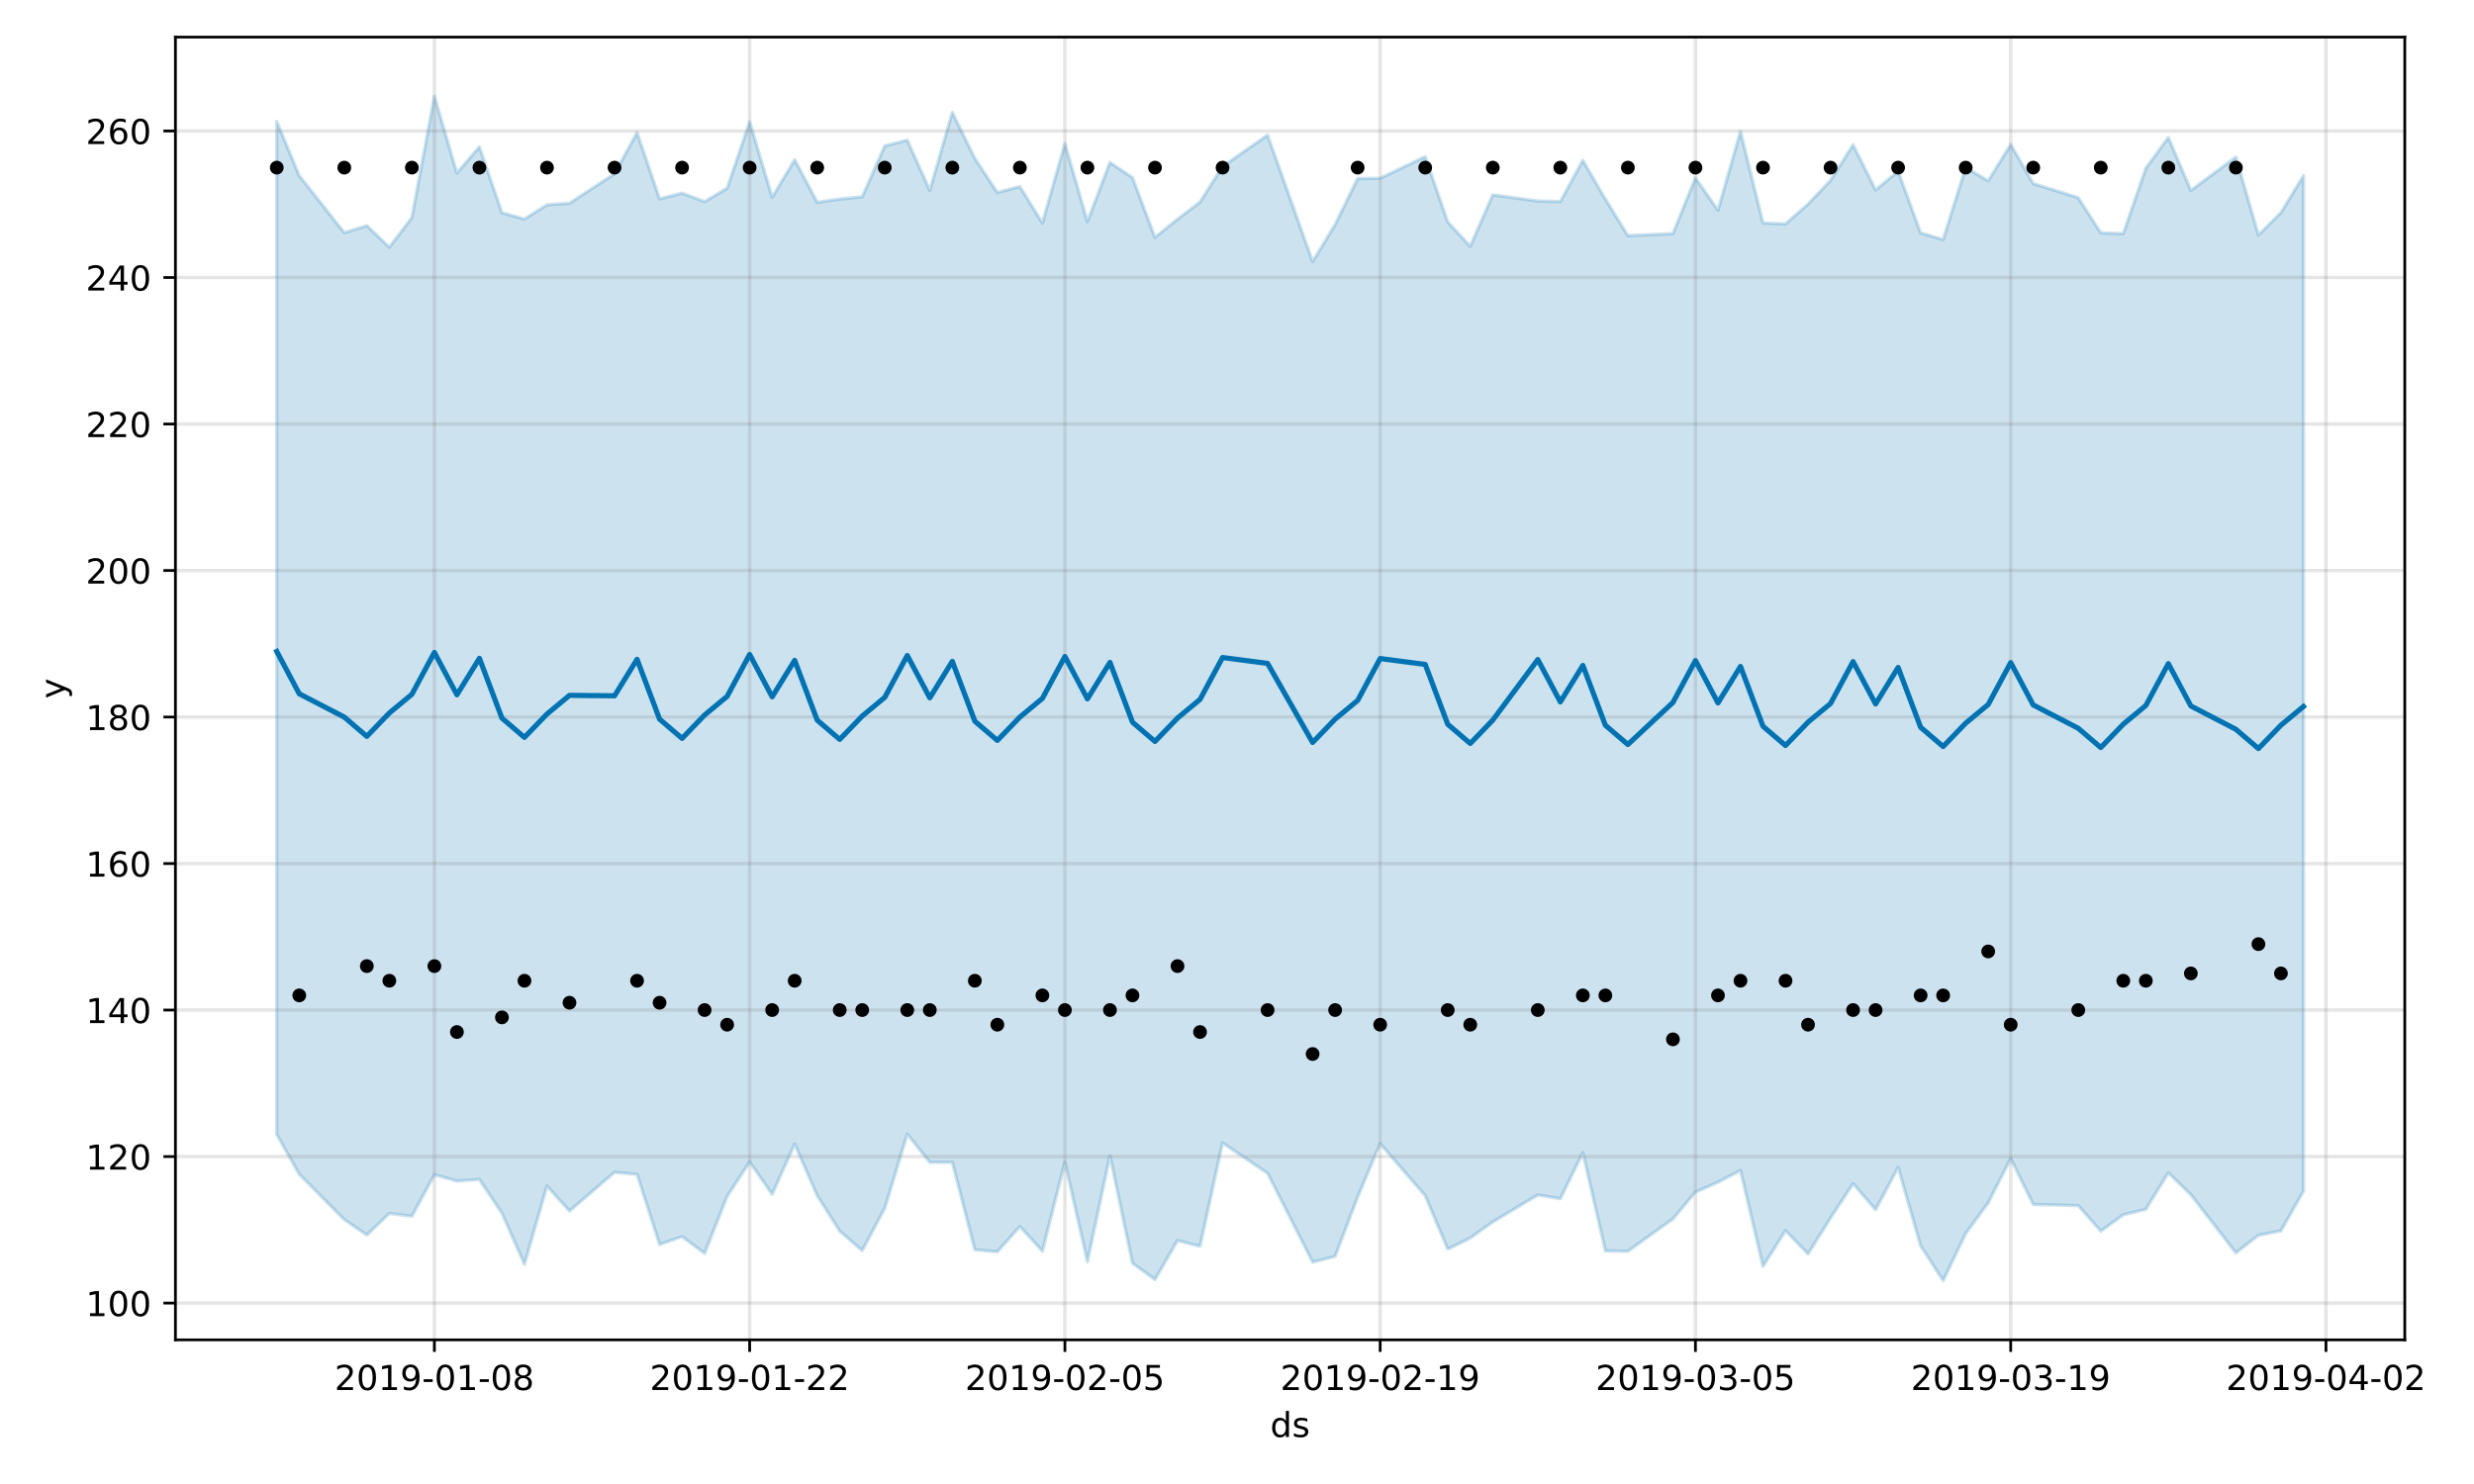 <?xml version="1.0" encoding="utf-8" standalone="no"?>
<!DOCTYPE svg PUBLIC "-//W3C//DTD SVG 1.1//EN"
  "http://www.w3.org/Graphics/SVG/1.1/DTD/svg11.dtd">
<!-- Created with matplotlib (https://matplotlib.org/) -->
<svg height="432pt" version="1.1" viewBox="0 0 720 432" width="720pt" xmlns="http://www.w3.org/2000/svg" xmlns:xlink="http://www.w3.org/1999/xlink">
 <defs>
  <style type="text/css">
*{stroke-linecap:butt;stroke-linejoin:round;}
  </style>
 </defs>
 <g id="figure_1">
  <g id="patch_1">
   <path d="M 0 432 
L 720 432 
L 720 0 
L 0 0 
z
" style="fill:#ffffff;"/>
  </g>
  <g id="axes_1">
   <g id="patch_2">
    <path d="M 51.05 390.04 
L 699.857 390.04 
L 699.857 10.8 
L 51.05 10.8 
z
" style="fill:#ffffff;"/>
   </g>
   <g id="PolyCollection_1">
    <defs>
     <path d="M 80.541 -396.615 
L 80.541 -101.735 
L 87.095 -90.152 
L 100.202 -76.952 
L 106.756 -72.482 
L 113.309 -78.753 
L 119.863 -77.947 
L 126.417 -90.016 
L 132.97 -88.202 
L 139.524 -88.642 
L 146.077 -78.837 
L 152.631 -63.966 
L 159.185 -86.745 
L 165.738 -79.452 
L 178.845 -90.728 
L 185.399 -90.152 
L 191.953 -69.741 
L 198.506 -72.025 
L 205.06 -67.132 
L 211.613 -83.719 
L 218.167 -93.743 
L 224.721 -84.337 
L 231.274 -98.943 
L 237.828 -83.93 
L 244.381 -73.6 
L 250.935 -67.951 
L 257.489 -80.247 
L 264.042 -101.846 
L 270.596 -93.637 
L 277.15 -93.645 
L 283.703 -68.186 
L 290.257 -67.615 
L 296.81 -74.957 
L 303.364 -67.792 
L 309.918 -93.672 
L 316.471 -64.701 
L 323.025 -95.56 
L 329.578 -64.285 
L 336.132 -59.514 
L 342.686 -70.88 
L 349.239 -69.19 
L 355.793 -99.295 
L 368.9 -90.456 
L 382.007 -64.591 
L 388.561 -66.258 
L 395.114 -83.526 
L 401.668 -99.064 
L 414.775 -83.914 
L 421.329 -68.377 
L 427.883 -71.602 
L 434.436 -76.283 
L 447.543 -84.14 
L 454.097 -83.043 
L 460.651 -96.45 
L 467.204 -67.866 
L 473.758 -67.751 
L 486.865 -77.156 
L 493.419 -84.968 
L 499.972 -87.845 
L 506.526 -91.29 
L 513.079 -63.352 
L 519.633 -73.743 
L 526.187 -66.979 
L 532.74 -77.436 
L 539.294 -87.421 
L 545.847 -79.861 
L 552.401 -92.142 
L 558.955 -69.328 
L 565.508 -59.198 
L 572.062 -72.883 
L 578.616 -81.84 
L 585.169 -94.711 
L 591.723 -81.385 
L 604.83 -81.032 
L 611.384 -73.588 
L 617.937 -78.369 
L 624.491 -79.967 
L 631.044 -90.576 
L 637.598 -84.206 
L 650.705 -67.266 
L 657.259 -72.402 
L 663.812 -73.697 
L 670.366 -85.227 
L 670.366 -380.849 
L 670.366 -380.849 
L 663.812 -370.099 
L 657.259 -363.606 
L 650.705 -386.305 
L 637.598 -376.556 
L 631.044 -391.986 
L 624.491 -383.019 
L 617.937 -363.98 
L 611.384 -364.201 
L 604.83 -374.452 
L 591.723 -378.561 
L 585.169 -389.959 
L 578.616 -379.354 
L 572.062 -383.233 
L 565.508 -362.257 
L 558.955 -364.205 
L 552.401 -382.166 
L 545.847 -376.681 
L 539.294 -389.858 
L 532.74 -379.476 
L 526.187 -372.59 
L 519.633 -366.831 
L 513.079 -367.083 
L 506.526 -393.73 
L 499.972 -370.794 
L 493.419 -380.208 
L 486.865 -363.999 
L 473.758 -363.417 
L 467.204 -374.038 
L 460.651 -385.331 
L 454.097 -373.316 
L 447.543 -373.493 
L 434.436 -375.274 
L 427.883 -360.304 
L 421.329 -367.406 
L 414.775 -386.386 
L 401.668 -380.123 
L 395.114 -380.017 
L 388.561 -366.646 
L 382.007 -355.855 
L 368.9 -392.665 
L 355.793 -383.525 
L 349.239 -373.195 
L 342.686 -368.182 
L 336.132 -362.897 
L 329.578 -380.289 
L 323.025 -384.715 
L 316.471 -367.481 
L 309.918 -390.192 
L 303.364 -367.061 
L 296.81 -377.697 
L 290.257 -375.957 
L 283.703 -385.907 
L 277.15 -399.289 
L 270.596 -376.575 
L 264.042 -391.196 
L 257.489 -389.528 
L 250.935 -374.721 
L 244.381 -374.06 
L 237.828 -373.096 
L 231.274 -385.503 
L 224.721 -374.58 
L 218.167 -396.541 
L 211.613 -377.205 
L 205.06 -373.303 
L 198.506 -375.778 
L 191.953 -374.13 
L 185.399 -393.404 
L 178.845 -381.399 
L 165.738 -372.838 
L 159.185 -372.379 
L 152.631 -368.234 
L 146.077 -370.061 
L 139.524 -389.239 
L 132.97 -381.645 
L 126.417 -403.962 
L 119.863 -368.658 
L 113.309 -360.032 
L 106.756 -366.306 
L 100.202 -364.257 
L 87.095 -380.852 
L 80.541 -396.615 
z
" id="m19c9d7dbf7" style="stroke:#0072b2;stroke-opacity:0.2;"/>
    </defs>
    <g clip-path="url(#p41e105c883)">
     <use style="fill:#0072b2;fill-opacity:0.2;stroke:#0072b2;stroke-opacity:0.2;" x="0" xlink:href="#m19c9d7dbf7" y="432"/>
    </g>
   </g>
   <g id="matplotlib.axis_1">
    <g id="xtick_1">
     <g id="line2d_1">
      <path clip-path="url(#p41e105c883)" d="M 126.417 390.04 
L 126.417 10.8 
" style="fill:none;stroke:#808080;stroke-linecap:square;stroke-opacity:0.2;"/>
     </g>
     <g id="line2d_2">
      <defs>
       <path d="M 0 0 
L 0 3.5 
" id="m1eca5a1f91" style="stroke:#000000;stroke-width:0.8;"/>
      </defs>
      <g>
       <use style="stroke:#000000;stroke-width:0.8;" x="126.417" xlink:href="#m1eca5a1f91" y="390.04"/>
      </g>
     </g>
     <g id="text_1">
      <!-- 2019-01-08 -->
      <defs>
       <path d="M 19.188 8.297 
L 53.609 8.297 
L 53.609 0 
L 7.328 0 
L 7.328 8.297 
Q 12.938 14.109 22.625 23.891 
Q 32.328 33.688 34.812 36.531 
Q 39.547 41.844 41.422 45.531 
Q 43.312 49.219 43.312 52.781 
Q 43.312 58.594 39.234 62.25 
Q 35.156 65.922 28.609 65.922 
Q 23.969 65.922 18.812 64.312 
Q 13.672 62.703 7.812 59.422 
L 7.812 69.391 
Q 13.766 71.781 18.938 73 
Q 24.125 74.219 28.422 74.219 
Q 39.75 74.219 46.484 68.547 
Q 53.219 62.891 53.219 53.422 
Q 53.219 48.922 51.531 44.891 
Q 49.859 40.875 45.406 35.406 
Q 44.188 33.984 37.641 27.219 
Q 31.109 20.453 19.188 8.297 
z
" id="DejaVuSans-50"/>
       <path d="M 31.781 66.406 
Q 24.172 66.406 20.328 58.906 
Q 16.5 51.422 16.5 36.375 
Q 16.5 21.391 20.328 13.891 
Q 24.172 6.391 31.781 6.391 
Q 39.453 6.391 43.281 13.891 
Q 47.125 21.391 47.125 36.375 
Q 47.125 51.422 43.281 58.906 
Q 39.453 66.406 31.781 66.406 
z
M 31.781 74.219 
Q 44.047 74.219 50.516 64.516 
Q 56.984 54.828 56.984 36.375 
Q 56.984 17.969 50.516 8.266 
Q 44.047 -1.422 31.781 -1.422 
Q 19.531 -1.422 13.062 8.266 
Q 6.594 17.969 6.594 36.375 
Q 6.594 54.828 13.062 64.516 
Q 19.531 74.219 31.781 74.219 
z
" id="DejaVuSans-48"/>
       <path d="M 12.406 8.297 
L 28.516 8.297 
L 28.516 63.922 
L 10.984 60.406 
L 10.984 69.391 
L 28.422 72.906 
L 38.281 72.906 
L 38.281 8.297 
L 54.391 8.297 
L 54.391 0 
L 12.406 0 
z
" id="DejaVuSans-49"/>
       <path d="M 10.984 1.516 
L 10.984 10.5 
Q 14.703 8.734 18.5 7.812 
Q 22.312 6.891 25.984 6.891 
Q 35.75 6.891 40.891 13.453 
Q 46.047 20.016 46.781 33.406 
Q 43.953 29.203 39.594 26.953 
Q 35.25 24.703 29.984 24.703 
Q 19.047 24.703 12.672 31.312 
Q 6.297 37.938 6.297 49.422 
Q 6.297 60.641 12.938 67.422 
Q 19.578 74.219 30.609 74.219 
Q 43.266 74.219 49.922 64.516 
Q 56.594 54.828 56.594 36.375 
Q 56.594 19.141 48.406 8.859 
Q 40.234 -1.422 26.422 -1.422 
Q 22.703 -1.422 18.891 -0.688 
Q 15.094 0.047 10.984 1.516 
z
M 30.609 32.422 
Q 37.25 32.422 41.125 36.953 
Q 45.016 41.5 45.016 49.422 
Q 45.016 57.281 41.125 61.844 
Q 37.25 66.406 30.609 66.406 
Q 23.969 66.406 20.094 61.844 
Q 16.219 57.281 16.219 49.422 
Q 16.219 41.5 20.094 36.953 
Q 23.969 32.422 30.609 32.422 
z
" id="DejaVuSans-57"/>
       <path d="M 4.891 31.391 
L 31.203 31.391 
L 31.203 23.391 
L 4.891 23.391 
z
" id="DejaVuSans-45"/>
       <path d="M 31.781 34.625 
Q 24.75 34.625 20.719 30.859 
Q 16.703 27.094 16.703 20.516 
Q 16.703 13.922 20.719 10.156 
Q 24.75 6.391 31.781 6.391 
Q 38.812 6.391 42.859 10.172 
Q 46.922 13.969 46.922 20.516 
Q 46.922 27.094 42.891 30.859 
Q 38.875 34.625 31.781 34.625 
z
M 21.922 38.812 
Q 15.578 40.375 12.031 44.719 
Q 8.5 49.078 8.5 55.328 
Q 8.5 64.062 14.719 69.141 
Q 20.953 74.219 31.781 74.219 
Q 42.672 74.219 48.875 69.141 
Q 55.078 64.062 55.078 55.328 
Q 55.078 49.078 51.531 44.719 
Q 48 40.375 41.703 38.812 
Q 48.828 37.156 52.797 32.312 
Q 56.781 27.484 56.781 20.516 
Q 56.781 9.906 50.312 4.234 
Q 43.844 -1.422 31.781 -1.422 
Q 19.734 -1.422 13.25 4.234 
Q 6.781 9.906 6.781 20.516 
Q 6.781 27.484 10.781 32.312 
Q 14.797 37.156 21.922 38.812 
z
M 18.312 54.391 
Q 18.312 48.734 21.844 45.562 
Q 25.391 42.391 31.781 42.391 
Q 38.141 42.391 41.719 45.562 
Q 45.312 48.734 45.312 54.391 
Q 45.312 60.062 41.719 63.234 
Q 38.141 66.406 31.781 66.406 
Q 25.391 66.406 21.844 63.234 
Q 18.312 60.062 18.312 54.391 
z
" id="DejaVuSans-56"/>
      </defs>
      <g transform="translate(97.359 404.638)scale(0.1 -0.1)">
       <use xlink:href="#DejaVuSans-50"/>
       <use x="63.623" xlink:href="#DejaVuSans-48"/>
       <use x="127.246" xlink:href="#DejaVuSans-49"/>
       <use x="190.869" xlink:href="#DejaVuSans-57"/>
       <use x="254.492" xlink:href="#DejaVuSans-45"/>
       <use x="290.576" xlink:href="#DejaVuSans-48"/>
       <use x="354.199" xlink:href="#DejaVuSans-49"/>
       <use x="417.822" xlink:href="#DejaVuSans-45"/>
       <use x="453.906" xlink:href="#DejaVuSans-48"/>
       <use x="517.529" xlink:href="#DejaVuSans-56"/>
      </g>
     </g>
    </g>
    <g id="xtick_2">
     <g id="line2d_3">
      <path clip-path="url(#p41e105c883)" d="M 218.167 390.04 
L 218.167 10.8 
" style="fill:none;stroke:#808080;stroke-linecap:square;stroke-opacity:0.2;"/>
     </g>
     <g id="line2d_4">
      <g>
       <use style="stroke:#000000;stroke-width:0.8;" x="218.167" xlink:href="#m1eca5a1f91" y="390.04"/>
      </g>
     </g>
     <g id="text_2">
      <!-- 2019-01-22 -->
      <g transform="translate(189.109 404.638)scale(0.1 -0.1)">
       <use xlink:href="#DejaVuSans-50"/>
       <use x="63.623" xlink:href="#DejaVuSans-48"/>
       <use x="127.246" xlink:href="#DejaVuSans-49"/>
       <use x="190.869" xlink:href="#DejaVuSans-57"/>
       <use x="254.492" xlink:href="#DejaVuSans-45"/>
       <use x="290.576" xlink:href="#DejaVuSans-48"/>
       <use x="354.199" xlink:href="#DejaVuSans-49"/>
       <use x="417.822" xlink:href="#DejaVuSans-45"/>
       <use x="453.906" xlink:href="#DejaVuSans-50"/>
       <use x="517.529" xlink:href="#DejaVuSans-50"/>
      </g>
     </g>
    </g>
    <g id="xtick_3">
     <g id="line2d_5">
      <path clip-path="url(#p41e105c883)" d="M 309.918 390.04 
L 309.918 10.8 
" style="fill:none;stroke:#808080;stroke-linecap:square;stroke-opacity:0.2;"/>
     </g>
     <g id="line2d_6">
      <g>
       <use style="stroke:#000000;stroke-width:0.8;" x="309.918" xlink:href="#m1eca5a1f91" y="390.04"/>
      </g>
     </g>
     <g id="text_3">
      <!-- 2019-02-05 -->
      <defs>
       <path d="M 10.797 72.906 
L 49.516 72.906 
L 49.516 64.594 
L 19.828 64.594 
L 19.828 46.734 
Q 21.969 47.469 24.109 47.828 
Q 26.266 48.188 28.422 48.188 
Q 40.625 48.188 47.75 41.5 
Q 54.891 34.812 54.891 23.391 
Q 54.891 11.625 47.562 5.094 
Q 40.234 -1.422 26.906 -1.422 
Q 22.312 -1.422 17.547 -0.641 
Q 12.797 0.141 7.719 1.703 
L 7.719 11.625 
Q 12.109 9.234 16.797 8.062 
Q 21.484 6.891 26.703 6.891 
Q 35.156 6.891 40.078 11.328 
Q 45.016 15.766 45.016 23.391 
Q 45.016 31 40.078 35.438 
Q 35.156 39.891 26.703 39.891 
Q 22.75 39.891 18.812 39.016 
Q 14.891 38.141 10.797 36.281 
z
" id="DejaVuSans-53"/>
      </defs>
      <g transform="translate(280.86 404.638)scale(0.1 -0.1)">
       <use xlink:href="#DejaVuSans-50"/>
       <use x="63.623" xlink:href="#DejaVuSans-48"/>
       <use x="127.246" xlink:href="#DejaVuSans-49"/>
       <use x="190.869" xlink:href="#DejaVuSans-57"/>
       <use x="254.492" xlink:href="#DejaVuSans-45"/>
       <use x="290.576" xlink:href="#DejaVuSans-48"/>
       <use x="354.199" xlink:href="#DejaVuSans-50"/>
       <use x="417.822" xlink:href="#DejaVuSans-45"/>
       <use x="453.906" xlink:href="#DejaVuSans-48"/>
       <use x="517.529" xlink:href="#DejaVuSans-53"/>
      </g>
     </g>
    </g>
    <g id="xtick_4">
     <g id="line2d_7">
      <path clip-path="url(#p41e105c883)" d="M 401.668 390.04 
L 401.668 10.8 
" style="fill:none;stroke:#808080;stroke-linecap:square;stroke-opacity:0.2;"/>
     </g>
     <g id="line2d_8">
      <g>
       <use style="stroke:#000000;stroke-width:0.8;" x="401.668" xlink:href="#m1eca5a1f91" y="390.04"/>
      </g>
     </g>
     <g id="text_4">
      <!-- 2019-02-19 -->
      <g transform="translate(372.61 404.638)scale(0.1 -0.1)">
       <use xlink:href="#DejaVuSans-50"/>
       <use x="63.623" xlink:href="#DejaVuSans-48"/>
       <use x="127.246" xlink:href="#DejaVuSans-49"/>
       <use x="190.869" xlink:href="#DejaVuSans-57"/>
       <use x="254.492" xlink:href="#DejaVuSans-45"/>
       <use x="290.576" xlink:href="#DejaVuSans-48"/>
       <use x="354.199" xlink:href="#DejaVuSans-50"/>
       <use x="417.822" xlink:href="#DejaVuSans-45"/>
       <use x="453.906" xlink:href="#DejaVuSans-49"/>
       <use x="517.529" xlink:href="#DejaVuSans-57"/>
      </g>
     </g>
    </g>
    <g id="xtick_5">
     <g id="line2d_9">
      <path clip-path="url(#p41e105c883)" d="M 493.419 390.04 
L 493.419 10.8 
" style="fill:none;stroke:#808080;stroke-linecap:square;stroke-opacity:0.2;"/>
     </g>
     <g id="line2d_10">
      <g>
       <use style="stroke:#000000;stroke-width:0.8;" x="493.419" xlink:href="#m1eca5a1f91" y="390.04"/>
      </g>
     </g>
     <g id="text_5">
      <!-- 2019-03-05 -->
      <defs>
       <path d="M 40.578 39.312 
Q 47.656 37.797 51.625 33 
Q 55.609 28.219 55.609 21.188 
Q 55.609 10.406 48.188 4.484 
Q 40.766 -1.422 27.094 -1.422 
Q 22.516 -1.422 17.656 -0.516 
Q 12.797 0.391 7.625 2.203 
L 7.625 11.719 
Q 11.719 9.328 16.594 8.109 
Q 21.484 6.891 26.812 6.891 
Q 36.078 6.891 40.938 10.547 
Q 45.797 14.203 45.797 21.188 
Q 45.797 27.641 41.281 31.266 
Q 36.766 34.906 28.719 34.906 
L 20.219 34.906 
L 20.219 43.016 
L 29.109 43.016 
Q 36.375 43.016 40.234 45.922 
Q 44.094 48.828 44.094 54.297 
Q 44.094 59.906 40.109 62.906 
Q 36.141 65.922 28.719 65.922 
Q 24.656 65.922 20.016 65.031 
Q 15.375 64.156 9.812 62.312 
L 9.812 71.094 
Q 15.438 72.656 20.344 73.438 
Q 25.25 74.219 29.594 74.219 
Q 40.828 74.219 47.359 69.109 
Q 53.906 64.016 53.906 55.328 
Q 53.906 49.266 50.438 45.094 
Q 46.969 40.922 40.578 39.312 
z
" id="DejaVuSans-51"/>
      </defs>
      <g transform="translate(464.361 404.638)scale(0.1 -0.1)">
       <use xlink:href="#DejaVuSans-50"/>
       <use x="63.623" xlink:href="#DejaVuSans-48"/>
       <use x="127.246" xlink:href="#DejaVuSans-49"/>
       <use x="190.869" xlink:href="#DejaVuSans-57"/>
       <use x="254.492" xlink:href="#DejaVuSans-45"/>
       <use x="290.576" xlink:href="#DejaVuSans-48"/>
       <use x="354.199" xlink:href="#DejaVuSans-51"/>
       <use x="417.822" xlink:href="#DejaVuSans-45"/>
       <use x="453.906" xlink:href="#DejaVuSans-48"/>
       <use x="517.529" xlink:href="#DejaVuSans-53"/>
      </g>
     </g>
    </g>
    <g id="xtick_6">
     <g id="line2d_11">
      <path clip-path="url(#p41e105c883)" d="M 585.169 390.04 
L 585.169 10.8 
" style="fill:none;stroke:#808080;stroke-linecap:square;stroke-opacity:0.2;"/>
     </g>
     <g id="line2d_12">
      <g>
       <use style="stroke:#000000;stroke-width:0.8;" x="585.169" xlink:href="#m1eca5a1f91" y="390.04"/>
      </g>
     </g>
     <g id="text_6">
      <!-- 2019-03-19 -->
      <g transform="translate(556.111 404.638)scale(0.1 -0.1)">
       <use xlink:href="#DejaVuSans-50"/>
       <use x="63.623" xlink:href="#DejaVuSans-48"/>
       <use x="127.246" xlink:href="#DejaVuSans-49"/>
       <use x="190.869" xlink:href="#DejaVuSans-57"/>
       <use x="254.492" xlink:href="#DejaVuSans-45"/>
       <use x="290.576" xlink:href="#DejaVuSans-48"/>
       <use x="354.199" xlink:href="#DejaVuSans-51"/>
       <use x="417.822" xlink:href="#DejaVuSans-45"/>
       <use x="453.906" xlink:href="#DejaVuSans-49"/>
       <use x="517.529" xlink:href="#DejaVuSans-57"/>
      </g>
     </g>
    </g>
    <g id="xtick_7">
     <g id="line2d_13">
      <path clip-path="url(#p41e105c883)" d="M 676.92 390.04 
L 676.92 10.8 
" style="fill:none;stroke:#808080;stroke-linecap:square;stroke-opacity:0.2;"/>
     </g>
     <g id="line2d_14">
      <g>
       <use style="stroke:#000000;stroke-width:0.8;" x="676.92" xlink:href="#m1eca5a1f91" y="390.04"/>
      </g>
     </g>
     <g id="text_7">
      <!-- 2019-04-02 -->
      <defs>
       <path d="M 37.797 64.312 
L 12.891 25.391 
L 37.797 25.391 
z
M 35.203 72.906 
L 47.609 72.906 
L 47.609 25.391 
L 58.016 25.391 
L 58.016 17.188 
L 47.609 17.188 
L 47.609 0 
L 37.797 0 
L 37.797 17.188 
L 4.891 17.188 
L 4.891 26.703 
z
" id="DejaVuSans-52"/>
      </defs>
      <g transform="translate(647.862 404.638)scale(0.1 -0.1)">
       <use xlink:href="#DejaVuSans-50"/>
       <use x="63.623" xlink:href="#DejaVuSans-48"/>
       <use x="127.246" xlink:href="#DejaVuSans-49"/>
       <use x="190.869" xlink:href="#DejaVuSans-57"/>
       <use x="254.492" xlink:href="#DejaVuSans-45"/>
       <use x="290.576" xlink:href="#DejaVuSans-48"/>
       <use x="354.199" xlink:href="#DejaVuSans-52"/>
       <use x="417.822" xlink:href="#DejaVuSans-45"/>
       <use x="453.906" xlink:href="#DejaVuSans-48"/>
       <use x="517.529" xlink:href="#DejaVuSans-50"/>
      </g>
     </g>
    </g>
    <g id="text_8">
     <!-- ds -->
     <defs>
      <path d="M 45.406 46.391 
L 45.406 75.984 
L 54.391 75.984 
L 54.391 0 
L 45.406 0 
L 45.406 8.203 
Q 42.578 3.328 38.25 0.953 
Q 33.938 -1.422 27.875 -1.422 
Q 17.969 -1.422 11.734 6.484 
Q 5.516 14.406 5.516 27.297 
Q 5.516 40.188 11.734 48.094 
Q 17.969 56 27.875 56 
Q 33.938 56 38.25 53.625 
Q 42.578 51.266 45.406 46.391 
z
M 14.797 27.297 
Q 14.797 17.391 18.875 11.75 
Q 22.953 6.109 30.078 6.109 
Q 37.203 6.109 41.297 11.75 
Q 45.406 17.391 45.406 27.297 
Q 45.406 37.203 41.297 42.844 
Q 37.203 48.484 30.078 48.484 
Q 22.953 48.484 18.875 42.844 
Q 14.797 37.203 14.797 27.297 
z
" id="DejaVuSans-100"/>
      <path d="M 44.281 53.078 
L 44.281 44.578 
Q 40.484 46.531 36.375 47.5 
Q 32.281 48.484 27.875 48.484 
Q 21.188 48.484 17.844 46.438 
Q 14.5 44.391 14.5 40.281 
Q 14.5 37.156 16.891 35.375 
Q 19.281 33.594 26.516 31.984 
L 29.594 31.297 
Q 39.156 29.25 43.188 25.516 
Q 47.219 21.781 47.219 15.094 
Q 47.219 7.469 41.188 3.016 
Q 35.156 -1.422 24.609 -1.422 
Q 20.219 -1.422 15.453 -0.562 
Q 10.688 0.297 5.422 2 
L 5.422 11.281 
Q 10.406 8.688 15.234 7.391 
Q 20.062 6.109 24.812 6.109 
Q 31.156 6.109 34.562 8.281 
Q 37.984 10.453 37.984 14.406 
Q 37.984 18.062 35.516 20.016 
Q 33.062 21.969 24.703 23.781 
L 21.578 24.516 
Q 13.234 26.266 9.516 29.906 
Q 5.812 33.547 5.812 39.891 
Q 5.812 47.609 11.281 51.797 
Q 16.75 56 26.812 56 
Q 31.781 56 36.172 55.266 
Q 40.578 54.547 44.281 53.078 
z
" id="DejaVuSans-115"/>
     </defs>
     <g transform="translate(369.675 418.317)scale(0.1 -0.1)">
      <use xlink:href="#DejaVuSans-100"/>
      <use x="63.477" xlink:href="#DejaVuSans-115"/>
     </g>
    </g>
   </g>
   <g id="matplotlib.axis_2">
    <g id="ytick_1">
     <g id="line2d_15">
      <path clip-path="url(#p41e105c883)" d="M 51.05 379.33 
L 699.857 379.33 
" style="fill:none;stroke:#808080;stroke-linecap:square;stroke-opacity:0.2;"/>
     </g>
     <g id="line2d_16">
      <defs>
       <path d="M 0 0 
L -3.5 0 
" id="md545eba6d4" style="stroke:#000000;stroke-width:0.8;"/>
      </defs>
      <g>
       <use style="stroke:#000000;stroke-width:0.8;" x="51.05" xlink:href="#md545eba6d4" y="379.33"/>
      </g>
     </g>
     <g id="text_9">
      <!-- 100 -->
      <g transform="translate(24.962 383.129)scale(0.1 -0.1)">
       <use xlink:href="#DejaVuSans-49"/>
       <use x="63.623" xlink:href="#DejaVuSans-48"/>
       <use x="127.246" xlink:href="#DejaVuSans-48"/>
      </g>
     </g>
    </g>
    <g id="ytick_2">
     <g id="line2d_17">
      <path clip-path="url(#p41e105c883)" d="M 51.05 336.68 
L 699.857 336.68 
" style="fill:none;stroke:#808080;stroke-linecap:square;stroke-opacity:0.2;"/>
     </g>
     <g id="line2d_18">
      <g>
       <use style="stroke:#000000;stroke-width:0.8;" x="51.05" xlink:href="#md545eba6d4" y="336.68"/>
      </g>
     </g>
     <g id="text_10">
      <!-- 120 -->
      <g transform="translate(24.962 340.479)scale(0.1 -0.1)">
       <use xlink:href="#DejaVuSans-49"/>
       <use x="63.623" xlink:href="#DejaVuSans-50"/>
       <use x="127.246" xlink:href="#DejaVuSans-48"/>
      </g>
     </g>
    </g>
    <g id="ytick_3">
     <g id="line2d_19">
      <path clip-path="url(#p41e105c883)" d="M 51.05 294.03 
L 699.857 294.03 
" style="fill:none;stroke:#808080;stroke-linecap:square;stroke-opacity:0.2;"/>
     </g>
     <g id="line2d_20">
      <g>
       <use style="stroke:#000000;stroke-width:0.8;" x="51.05" xlink:href="#md545eba6d4" y="294.03"/>
      </g>
     </g>
     <g id="text_11">
      <!-- 140 -->
      <g transform="translate(24.962 297.829)scale(0.1 -0.1)">
       <use xlink:href="#DejaVuSans-49"/>
       <use x="63.623" xlink:href="#DejaVuSans-52"/>
       <use x="127.246" xlink:href="#DejaVuSans-48"/>
      </g>
     </g>
    </g>
    <g id="ytick_4">
     <g id="line2d_21">
      <path clip-path="url(#p41e105c883)" d="M 51.05 251.381 
L 699.857 251.381 
" style="fill:none;stroke:#808080;stroke-linecap:square;stroke-opacity:0.2;"/>
     </g>
     <g id="line2d_22">
      <g>
       <use style="stroke:#000000;stroke-width:0.8;" x="51.05" xlink:href="#md545eba6d4" y="251.381"/>
      </g>
     </g>
     <g id="text_12">
      <!-- 160 -->
      <defs>
       <path d="M 33.016 40.375 
Q 26.375 40.375 22.484 35.828 
Q 18.609 31.297 18.609 23.391 
Q 18.609 15.531 22.484 10.953 
Q 26.375 6.391 33.016 6.391 
Q 39.656 6.391 43.531 10.953 
Q 47.406 15.531 47.406 23.391 
Q 47.406 31.297 43.531 35.828 
Q 39.656 40.375 33.016 40.375 
z
M 52.594 71.297 
L 52.594 62.312 
Q 48.875 64.062 45.094 64.984 
Q 41.312 65.922 37.594 65.922 
Q 27.828 65.922 22.672 59.328 
Q 17.531 52.734 16.797 39.406 
Q 19.672 43.656 24.016 45.922 
Q 28.375 48.188 33.594 48.188 
Q 44.578 48.188 50.953 41.516 
Q 57.328 34.859 57.328 23.391 
Q 57.328 12.156 50.688 5.359 
Q 44.047 -1.422 33.016 -1.422 
Q 20.359 -1.422 13.672 8.266 
Q 6.984 17.969 6.984 36.375 
Q 6.984 53.656 15.188 63.938 
Q 23.391 74.219 37.203 74.219 
Q 40.922 74.219 44.703 73.484 
Q 48.484 72.75 52.594 71.297 
z
" id="DejaVuSans-54"/>
      </defs>
      <g transform="translate(24.962 255.18)scale(0.1 -0.1)">
       <use xlink:href="#DejaVuSans-49"/>
       <use x="63.623" xlink:href="#DejaVuSans-54"/>
       <use x="127.246" xlink:href="#DejaVuSans-48"/>
      </g>
     </g>
    </g>
    <g id="ytick_5">
     <g id="line2d_23">
      <path clip-path="url(#p41e105c883)" d="M 51.05 208.731 
L 699.857 208.731 
" style="fill:none;stroke:#808080;stroke-linecap:square;stroke-opacity:0.2;"/>
     </g>
     <g id="line2d_24">
      <g>
       <use style="stroke:#000000;stroke-width:0.8;" x="51.05" xlink:href="#md545eba6d4" y="208.731"/>
      </g>
     </g>
     <g id="text_13">
      <!-- 180 -->
      <g transform="translate(24.962 212.53)scale(0.1 -0.1)">
       <use xlink:href="#DejaVuSans-49"/>
       <use x="63.623" xlink:href="#DejaVuSans-56"/>
       <use x="127.246" xlink:href="#DejaVuSans-48"/>
      </g>
     </g>
    </g>
    <g id="ytick_6">
     <g id="line2d_25">
      <path clip-path="url(#p41e105c883)" d="M 51.05 166.081 
L 699.857 166.081 
" style="fill:none;stroke:#808080;stroke-linecap:square;stroke-opacity:0.2;"/>
     </g>
     <g id="line2d_26">
      <g>
       <use style="stroke:#000000;stroke-width:0.8;" x="51.05" xlink:href="#md545eba6d4" y="166.081"/>
      </g>
     </g>
     <g id="text_14">
      <!-- 200 -->
      <g transform="translate(24.962 169.881)scale(0.1 -0.1)">
       <use xlink:href="#DejaVuSans-50"/>
       <use x="63.623" xlink:href="#DejaVuSans-48"/>
       <use x="127.246" xlink:href="#DejaVuSans-48"/>
      </g>
     </g>
    </g>
    <g id="ytick_7">
     <g id="line2d_27">
      <path clip-path="url(#p41e105c883)" d="M 51.05 123.432 
L 699.857 123.432 
" style="fill:none;stroke:#808080;stroke-linecap:square;stroke-opacity:0.2;"/>
     </g>
     <g id="line2d_28">
      <g>
       <use style="stroke:#000000;stroke-width:0.8;" x="51.05" xlink:href="#md545eba6d4" y="123.432"/>
      </g>
     </g>
     <g id="text_15">
      <!-- 220 -->
      <g transform="translate(24.962 127.231)scale(0.1 -0.1)">
       <use xlink:href="#DejaVuSans-50"/>
       <use x="63.623" xlink:href="#DejaVuSans-50"/>
       <use x="127.246" xlink:href="#DejaVuSans-48"/>
      </g>
     </g>
    </g>
    <g id="ytick_8">
     <g id="line2d_29">
      <path clip-path="url(#p41e105c883)" d="M 51.05 80.782 
L 699.857 80.782 
" style="fill:none;stroke:#808080;stroke-linecap:square;stroke-opacity:0.2;"/>
     </g>
     <g id="line2d_30">
      <g>
       <use style="stroke:#000000;stroke-width:0.8;" x="51.05" xlink:href="#md545eba6d4" y="80.782"/>
      </g>
     </g>
     <g id="text_16">
      <!-- 240 -->
      <g transform="translate(24.962 84.581)scale(0.1 -0.1)">
       <use xlink:href="#DejaVuSans-50"/>
       <use x="63.623" xlink:href="#DejaVuSans-52"/>
       <use x="127.246" xlink:href="#DejaVuSans-48"/>
      </g>
     </g>
    </g>
    <g id="ytick_9">
     <g id="line2d_31">
      <path clip-path="url(#p41e105c883)" d="M 51.05 38.132 
L 699.857 38.132 
" style="fill:none;stroke:#808080;stroke-linecap:square;stroke-opacity:0.2;"/>
     </g>
     <g id="line2d_32">
      <g>
       <use style="stroke:#000000;stroke-width:0.8;" x="51.05" xlink:href="#md545eba6d4" y="38.132"/>
      </g>
     </g>
     <g id="text_17">
      <!-- 260 -->
      <g transform="translate(24.962 41.932)scale(0.1 -0.1)">
       <use xlink:href="#DejaVuSans-50"/>
       <use x="63.623" xlink:href="#DejaVuSans-54"/>
       <use x="127.246" xlink:href="#DejaVuSans-48"/>
      </g>
     </g>
    </g>
    <g id="text_18">
     <!-- y -->
     <defs>
      <path d="M 32.172 -5.078 
Q 28.375 -14.844 24.75 -17.812 
Q 21.141 -20.797 15.094 -20.797 
L 7.906 -20.797 
L 7.906 -13.281 
L 13.188 -13.281 
Q 16.891 -13.281 18.938 -11.516 
Q 21 -9.766 23.484 -3.219 
L 25.094 0.875 
L 2.984 54.688 
L 12.5 54.688 
L 29.594 11.922 
L 46.688 54.688 
L 56.203 54.688 
z
" id="DejaVuSans-121"/>
     </defs>
     <g transform="translate(18.883 203.379)rotate(-90)scale(0.1 -0.1)">
      <use xlink:href="#DejaVuSans-121"/>
     </g>
    </g>
   </g>
   <g id="line2d_33">
    <defs>
     <path d="M 0 1.5 
C 0.398 1.5 0.779 1.342 1.061 1.061 
C 1.342 0.779 1.5 0.398 1.5 0 
C 1.5 -0.398 1.342 -0.779 1.061 -1.061 
C 0.779 -1.342 0.398 -1.5 0 -1.5 
C -0.398 -1.5 -0.779 -1.342 -1.061 -1.061 
C -1.342 -0.779 -1.5 -0.398 -1.5 0 
C -1.5 0.398 -1.342 0.779 -1.061 1.061 
C -0.779 1.342 -0.398 1.5 0 1.5 
z
" id="m0e9d26a8b9" style="stroke:#000000;"/>
    </defs>
    <g clip-path="url(#p41e105c883)">
     <use style="stroke:#000000;" x="80.541" xlink:href="#m0e9d26a8b9" y="48.795"/>
     <use style="stroke:#000000;" x="87.095" xlink:href="#m0e9d26a8b9" y="289.765"/>
     <use style="stroke:#000000;" x="100.202" xlink:href="#m0e9d26a8b9" y="48.795"/>
     <use style="stroke:#000000;" x="106.756" xlink:href="#m0e9d26a8b9" y="281.235"/>
     <use style="stroke:#000000;" x="113.309" xlink:href="#m0e9d26a8b9" y="285.5"/>
     <use style="stroke:#000000;" x="119.863" xlink:href="#m0e9d26a8b9" y="48.795"/>
     <use style="stroke:#000000;" x="126.417" xlink:href="#m0e9d26a8b9" y="281.235"/>
     <use style="stroke:#000000;" x="132.97" xlink:href="#m0e9d26a8b9" y="300.428"/>
     <use style="stroke:#000000;" x="139.524" xlink:href="#m0e9d26a8b9" y="48.795"/>
     <use style="stroke:#000000;" x="146.077" xlink:href="#m0e9d26a8b9" y="296.163"/>
     <use style="stroke:#000000;" x="152.631" xlink:href="#m0e9d26a8b9" y="285.5"/>
     <use style="stroke:#000000;" x="159.185" xlink:href="#m0e9d26a8b9" y="48.795"/>
     <use style="stroke:#000000;" x="165.738" xlink:href="#m0e9d26a8b9" y="291.898"/>
     <use style="stroke:#000000;" x="178.845" xlink:href="#m0e9d26a8b9" y="48.795"/>
     <use style="stroke:#000000;" x="185.399" xlink:href="#m0e9d26a8b9" y="285.5"/>
     <use style="stroke:#000000;" x="191.953" xlink:href="#m0e9d26a8b9" y="291.898"/>
     <use style="stroke:#000000;" x="198.506" xlink:href="#m0e9d26a8b9" y="48.795"/>
     <use style="stroke:#000000;" x="205.06" xlink:href="#m0e9d26a8b9" y="294.03"/>
     <use style="stroke:#000000;" x="211.613" xlink:href="#m0e9d26a8b9" y="298.295"/>
     <use style="stroke:#000000;" x="218.167" xlink:href="#m0e9d26a8b9" y="48.795"/>
     <use style="stroke:#000000;" x="224.721" xlink:href="#m0e9d26a8b9" y="294.03"/>
     <use style="stroke:#000000;" x="231.274" xlink:href="#m0e9d26a8b9" y="285.5"/>
     <use style="stroke:#000000;" x="237.828" xlink:href="#m0e9d26a8b9" y="48.795"/>
     <use style="stroke:#000000;" x="244.381" xlink:href="#m0e9d26a8b9" y="294.03"/>
     <use style="stroke:#000000;" x="250.935" xlink:href="#m0e9d26a8b9" y="294.03"/>
     <use style="stroke:#000000;" x="257.489" xlink:href="#m0e9d26a8b9" y="48.795"/>
     <use style="stroke:#000000;" x="264.042" xlink:href="#m0e9d26a8b9" y="294.03"/>
     <use style="stroke:#000000;" x="270.596" xlink:href="#m0e9d26a8b9" y="294.03"/>
     <use style="stroke:#000000;" x="277.15" xlink:href="#m0e9d26a8b9" y="48.795"/>
     <use style="stroke:#000000;" x="283.703" xlink:href="#m0e9d26a8b9" y="285.5"/>
     <use style="stroke:#000000;" x="290.257" xlink:href="#m0e9d26a8b9" y="298.295"/>
     <use style="stroke:#000000;" x="296.81" xlink:href="#m0e9d26a8b9" y="48.795"/>
     <use style="stroke:#000000;" x="303.364" xlink:href="#m0e9d26a8b9" y="289.765"/>
     <use style="stroke:#000000;" x="309.918" xlink:href="#m0e9d26a8b9" y="294.03"/>
     <use style="stroke:#000000;" x="316.471" xlink:href="#m0e9d26a8b9" y="48.795"/>
     <use style="stroke:#000000;" x="323.025" xlink:href="#m0e9d26a8b9" y="294.03"/>
     <use style="stroke:#000000;" x="329.578" xlink:href="#m0e9d26a8b9" y="289.765"/>
     <use style="stroke:#000000;" x="336.132" xlink:href="#m0e9d26a8b9" y="48.795"/>
     <use style="stroke:#000000;" x="342.686" xlink:href="#m0e9d26a8b9" y="281.235"/>
     <use style="stroke:#000000;" x="349.239" xlink:href="#m0e9d26a8b9" y="300.428"/>
     <use style="stroke:#000000;" x="355.793" xlink:href="#m0e9d26a8b9" y="48.795"/>
     <use style="stroke:#000000;" x="368.9" xlink:href="#m0e9d26a8b9" y="294.03"/>
     <use style="stroke:#000000;" x="382.007" xlink:href="#m0e9d26a8b9" y="306.825"/>
     <use style="stroke:#000000;" x="388.561" xlink:href="#m0e9d26a8b9" y="294.03"/>
     <use style="stroke:#000000;" x="395.114" xlink:href="#m0e9d26a8b9" y="48.795"/>
     <use style="stroke:#000000;" x="401.668" xlink:href="#m0e9d26a8b9" y="298.295"/>
     <use style="stroke:#000000;" x="414.775" xlink:href="#m0e9d26a8b9" y="48.795"/>
     <use style="stroke:#000000;" x="421.329" xlink:href="#m0e9d26a8b9" y="294.03"/>
     <use style="stroke:#000000;" x="427.883" xlink:href="#m0e9d26a8b9" y="298.295"/>
     <use style="stroke:#000000;" x="434.436" xlink:href="#m0e9d26a8b9" y="48.795"/>
     <use style="stroke:#000000;" x="447.543" xlink:href="#m0e9d26a8b9" y="294.03"/>
     <use style="stroke:#000000;" x="454.097" xlink:href="#m0e9d26a8b9" y="48.795"/>
     <use style="stroke:#000000;" x="460.651" xlink:href="#m0e9d26a8b9" y="289.765"/>
     <use style="stroke:#000000;" x="467.204" xlink:href="#m0e9d26a8b9" y="289.765"/>
     <use style="stroke:#000000;" x="473.758" xlink:href="#m0e9d26a8b9" y="48.795"/>
     <use style="stroke:#000000;" x="486.865" xlink:href="#m0e9d26a8b9" y="302.56"/>
     <use style="stroke:#000000;" x="493.419" xlink:href="#m0e9d26a8b9" y="48.795"/>
     <use style="stroke:#000000;" x="499.972" xlink:href="#m0e9d26a8b9" y="289.765"/>
     <use style="stroke:#000000;" x="506.526" xlink:href="#m0e9d26a8b9" y="285.5"/>
     <use style="stroke:#000000;" x="513.079" xlink:href="#m0e9d26a8b9" y="48.795"/>
     <use style="stroke:#000000;" x="519.633" xlink:href="#m0e9d26a8b9" y="285.5"/>
     <use style="stroke:#000000;" x="526.187" xlink:href="#m0e9d26a8b9" y="298.295"/>
     <use style="stroke:#000000;" x="532.74" xlink:href="#m0e9d26a8b9" y="48.795"/>
     <use style="stroke:#000000;" x="539.294" xlink:href="#m0e9d26a8b9" y="294.03"/>
     <use style="stroke:#000000;" x="545.847" xlink:href="#m0e9d26a8b9" y="294.03"/>
     <use style="stroke:#000000;" x="552.401" xlink:href="#m0e9d26a8b9" y="48.795"/>
     <use style="stroke:#000000;" x="558.955" xlink:href="#m0e9d26a8b9" y="289.765"/>
     <use style="stroke:#000000;" x="565.508" xlink:href="#m0e9d26a8b9" y="289.765"/>
     <use style="stroke:#000000;" x="572.062" xlink:href="#m0e9d26a8b9" y="48.795"/>
     <use style="stroke:#000000;" x="578.616" xlink:href="#m0e9d26a8b9" y="276.97"/>
     <use style="stroke:#000000;" x="585.169" xlink:href="#m0e9d26a8b9" y="298.295"/>
     <use style="stroke:#000000;" x="591.723" xlink:href="#m0e9d26a8b9" y="48.795"/>
     <use style="stroke:#000000;" x="604.83" xlink:href="#m0e9d26a8b9" y="294.03"/>
     <use style="stroke:#000000;" x="611.384" xlink:href="#m0e9d26a8b9" y="48.795"/>
     <use style="stroke:#000000;" x="617.937" xlink:href="#m0e9d26a8b9" y="285.5"/>
     <use style="stroke:#000000;" x="624.491" xlink:href="#m0e9d26a8b9" y="285.5"/>
     <use style="stroke:#000000;" x="631.044" xlink:href="#m0e9d26a8b9" y="48.795"/>
     <use style="stroke:#000000;" x="637.598" xlink:href="#m0e9d26a8b9" y="283.368"/>
     <use style="stroke:#000000;" x="650.705" xlink:href="#m0e9d26a8b9" y="48.795"/>
     <use style="stroke:#000000;" x="657.259" xlink:href="#m0e9d26a8b9" y="274.838"/>
     <use style="stroke:#000000;" x="663.812" xlink:href="#m0e9d26a8b9" y="283.368"/>
    </g>
   </g>
   <g id="line2d_34">
    <path clip-path="url(#p41e105c883)" d="M 80.541 189.634 
L 87.095 201.962 
L 100.202 208.752 
L 106.756 214.357 
L 113.309 207.556 
L 119.863 202.123 
L 126.417 189.93 
L 132.97 202.258 
L 139.524 191.639 
L 146.077 209.048 
L 152.631 214.653 
L 159.185 207.853 
L 165.738 202.419 
L 178.845 202.555 
L 185.399 191.935 
L 191.953 209.344 
L 198.506 214.949 
L 205.06 208.149 
L 211.613 202.715 
L 218.167 190.522 
L 224.721 202.851 
L 231.274 192.231 
L 237.828 209.64 
L 244.381 215.245 
L 250.935 208.445 
L 257.489 203.011 
L 264.042 190.818 
L 270.596 203.147 
L 277.15 192.527 
L 283.703 209.936 
L 290.257 215.541 
L 296.81 208.741 
L 303.364 203.307 
L 309.918 191.115 
L 316.471 203.443 
L 323.025 192.823 
L 329.578 210.233 
L 336.132 215.837 
L 342.686 209.037 
L 349.239 203.603 
L 355.793 191.411 
L 368.9 193.12 
L 382.007 216.133 
L 388.561 209.333 
L 395.114 203.9 
L 401.668 191.707 
L 414.775 193.416 
L 421.329 210.825 
L 427.883 216.43 
L 434.436 209.629 
L 447.543 192.003 
L 454.097 204.331 
L 460.651 193.712 
L 467.204 211.121 
L 473.758 216.726 
L 486.865 204.492 
L 493.419 192.299 
L 499.972 204.627 
L 506.526 194.008 
L 513.079 211.417 
L 519.633 217.022 
L 526.187 210.221 
L 532.74 204.788 
L 539.294 192.595 
L 545.847 204.923 
L 552.401 194.304 
L 558.955 211.713 
L 565.508 217.318 
L 572.062 210.518 
L 578.616 205.084 
L 585.169 192.891 
L 591.723 205.219 
L 604.83 212.009 
L 611.384 217.614 
L 617.937 210.814 
L 624.491 205.38 
L 631.044 193.187 
L 637.598 205.516 
L 650.705 212.305 
L 657.259 217.91 
L 663.812 211.11 
L 670.366 205.676 
" style="fill:none;stroke:#0072b2;stroke-linecap:square;stroke-width:1.5;"/>
   </g>
   <g id="patch_3">
    <path d="M 51.05 390.04 
L 51.05 10.8 
" style="fill:none;stroke:#000000;stroke-linecap:square;stroke-linejoin:miter;stroke-width:0.8;"/>
   </g>
   <g id="patch_4">
    <path d="M 699.857 390.04 
L 699.857 10.8 
" style="fill:none;stroke:#000000;stroke-linecap:square;stroke-linejoin:miter;stroke-width:0.8;"/>
   </g>
   <g id="patch_5">
    <path d="M 51.05 390.04 
L 699.857 390.04 
" style="fill:none;stroke:#000000;stroke-linecap:square;stroke-linejoin:miter;stroke-width:0.8;"/>
   </g>
   <g id="patch_6">
    <path d="M 51.05 10.8 
L 699.857 10.8 
" style="fill:none;stroke:#000000;stroke-linecap:square;stroke-linejoin:miter;stroke-width:0.8;"/>
   </g>
  </g>
 </g>
 <defs>
  <clipPath id="p41e105c883">
   <rect height="379.24" width="648.807" x="51.05" y="10.8"/>
  </clipPath>
 </defs>
</svg>
